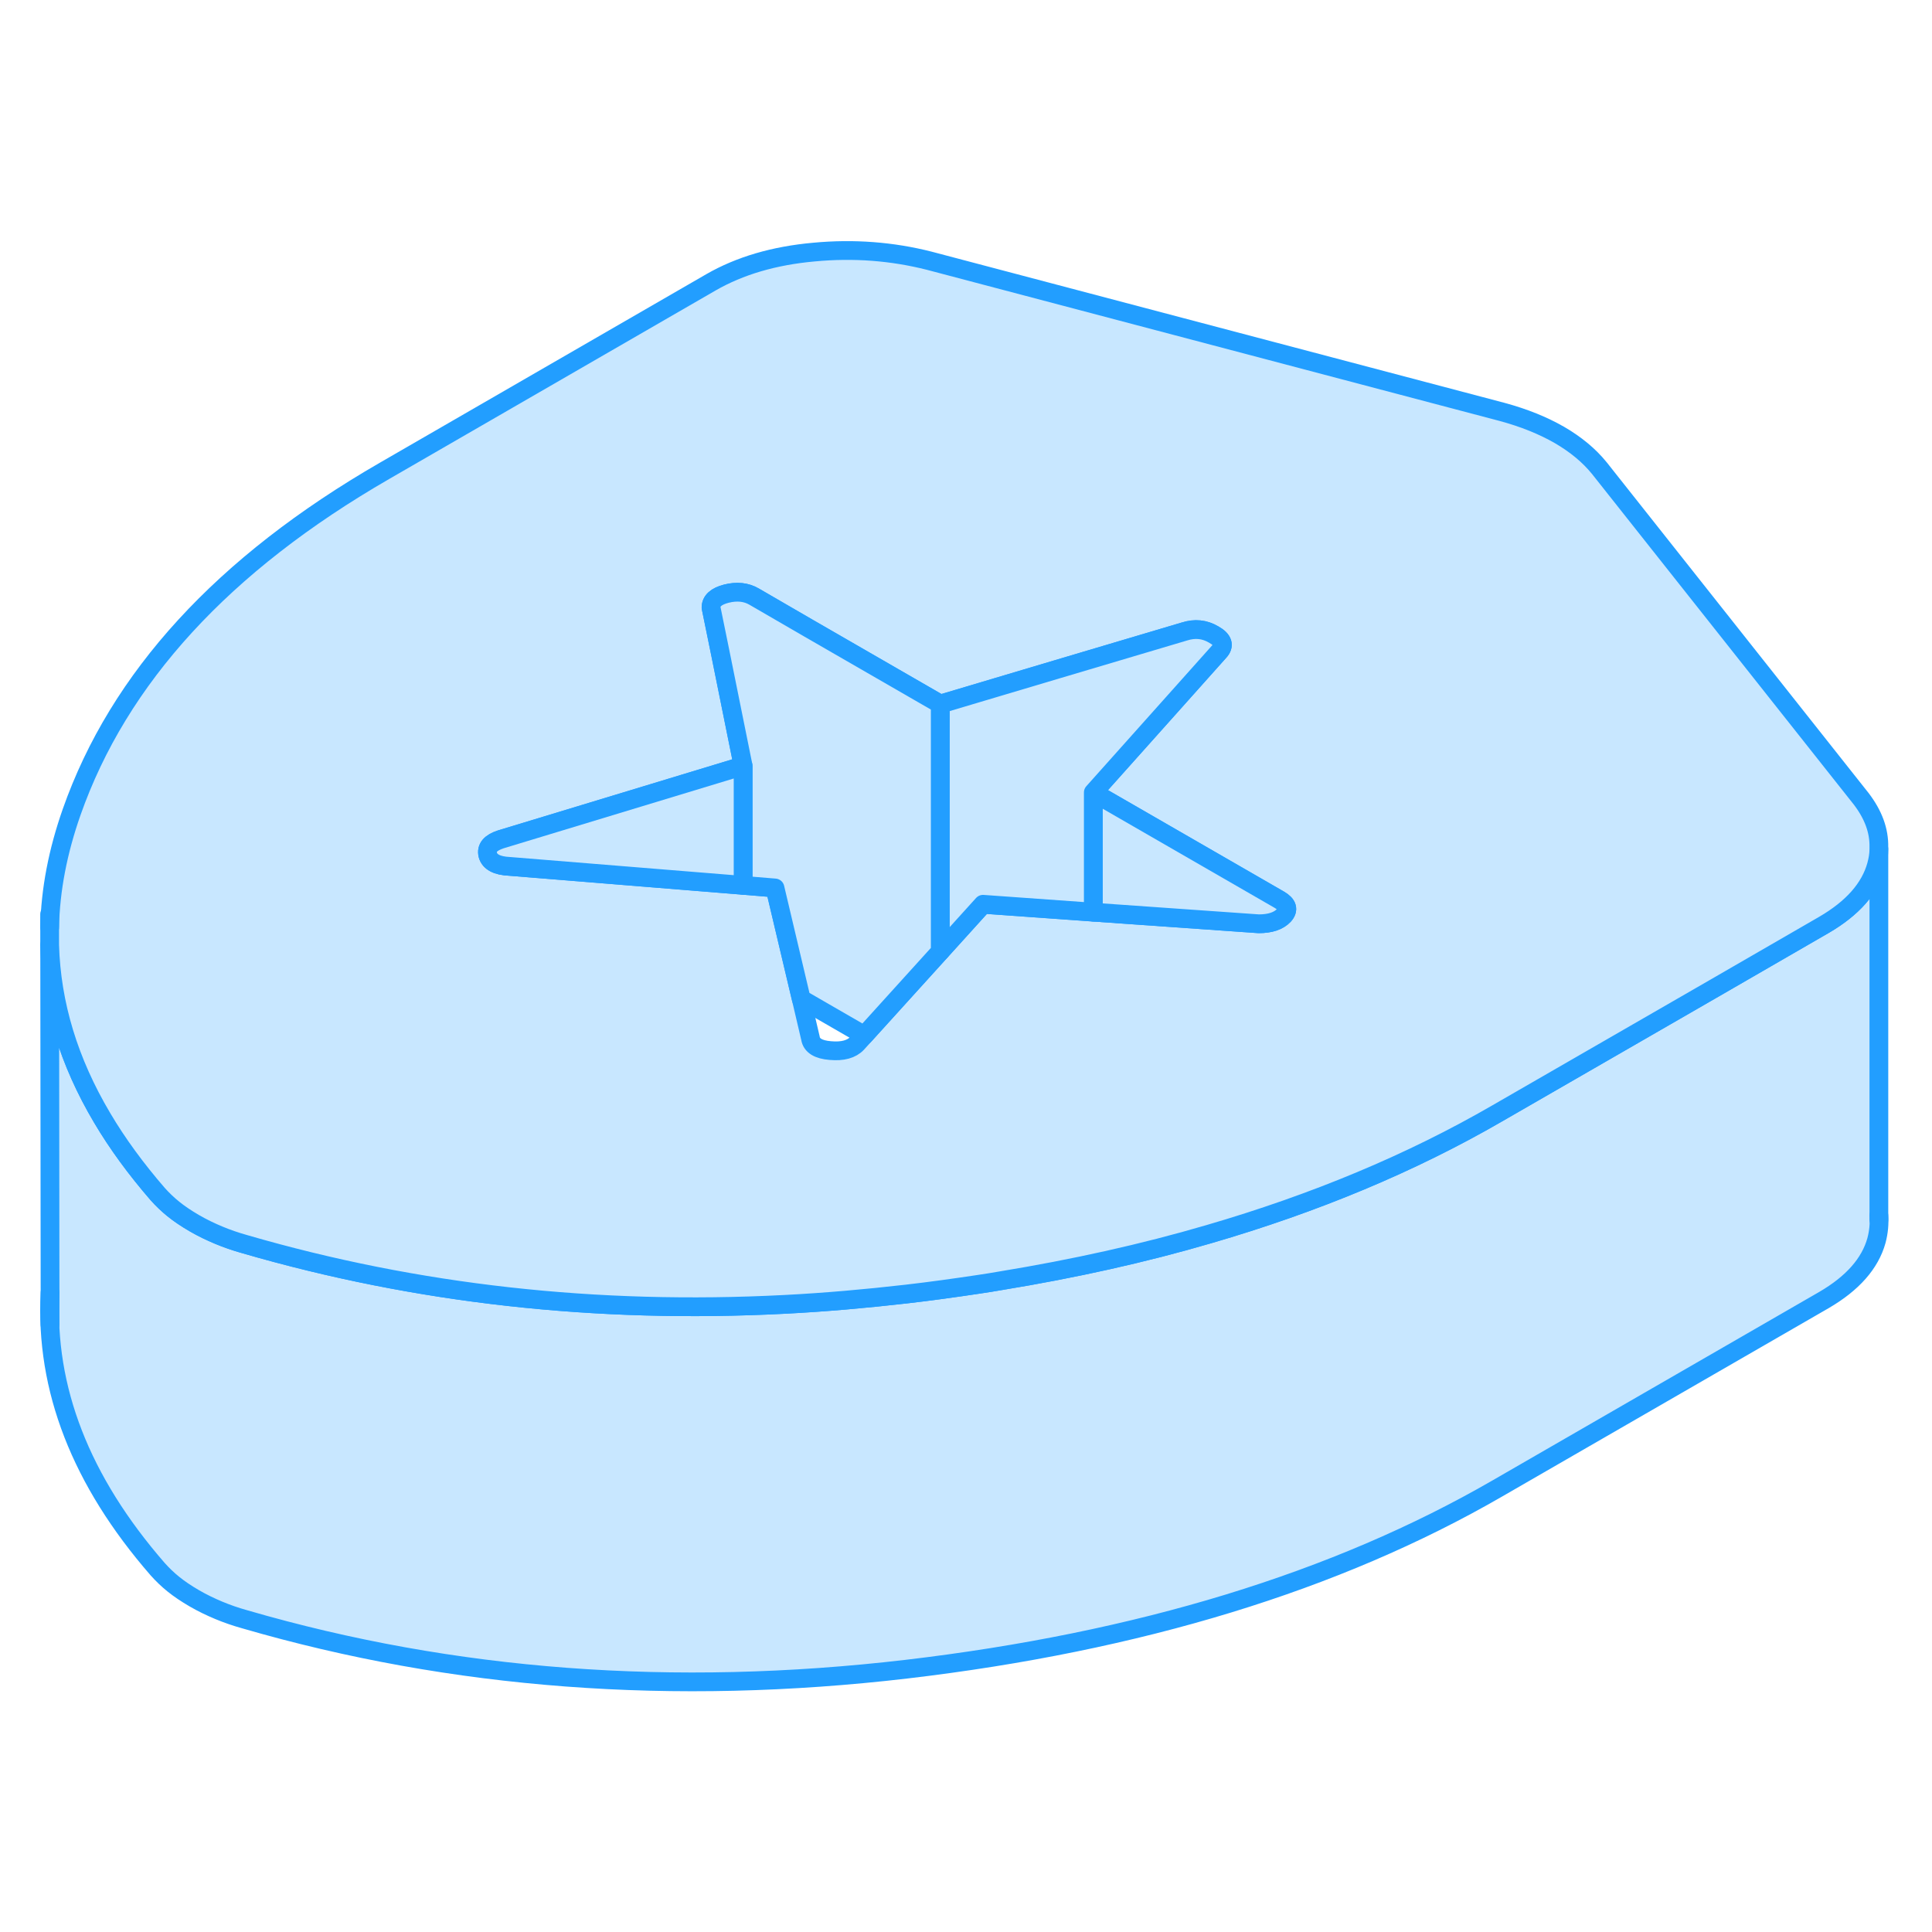 <svg viewBox="0 0 103 81" fill="#c8e7ff" xmlns="http://www.w3.org/2000/svg" height="48" width="48" stroke-width="1px" stroke-linecap="round" stroke-linejoin="round"><path d="M100.168 34.269V53.809C100.198 54.249 100.158 54.689 100.038 55.139C99.698 56.359 98.768 57.419 97.238 58.309L79.818 68.359C71.228 73.319 60.718 76.529 48.318 77.989C35.908 79.439 24.148 78.559 13.047 75.329C12.547 75.189 12.088 75.029 11.658 74.849C11.228 74.669 10.788 74.459 10.358 74.209C9.928 73.959 9.557 73.709 9.247 73.459C8.937 73.209 8.658 72.939 8.408 72.659C4.308 67.949 2.398 63.039 2.668 57.919L2.648 39.379C2.738 42.539 3.668 45.599 5.448 48.599C6.258 49.969 7.248 51.319 8.408 52.659C8.658 52.939 8.937 53.209 9.247 53.459C9.557 53.709 9.928 53.959 10.358 54.209C10.788 54.459 11.228 54.669 11.658 54.849C12.088 55.029 12.547 55.189 13.047 55.329C22.198 57.989 31.798 59.059 41.838 58.539C43.978 58.429 46.138 58.239 48.318 57.989C49.628 57.839 50.908 57.659 52.178 57.469C52.578 57.409 52.968 57.349 53.358 57.279C57.258 56.639 60.958 55.819 64.438 54.799C70.108 53.149 75.238 51.009 79.818 48.359L91.388 41.689L97.238 38.309C98.768 37.419 99.698 36.359 100.038 35.139C100.118 34.839 100.168 34.559 100.168 34.269Z" stroke="#229EFF" stroke-linejoin="round"/><path d="M99.228 31.589L85.267 13.959C84.717 13.279 83.998 12.689 83.138 12.189C82.267 11.689 81.257 11.279 80.077 10.959L49.537 2.899C47.567 2.399 45.517 2.239 43.398 2.439C41.267 2.629 39.438 3.169 37.907 4.049L20.488 14.109C11.898 19.069 6.337 25.129 3.817 32.299C3.087 34.379 2.687 36.429 2.647 38.439V39.379C2.737 42.539 3.668 45.599 5.448 48.599C6.258 49.969 7.247 51.319 8.407 52.659C8.657 52.939 8.937 53.209 9.247 53.459C9.557 53.709 9.927 53.959 10.357 54.209C10.787 54.459 11.227 54.669 11.658 54.849C12.088 55.029 12.547 55.189 13.047 55.329C22.197 57.989 31.797 59.059 41.837 58.539C43.977 58.429 46.137 58.239 48.317 57.989C49.627 57.839 50.907 57.659 52.178 57.469C52.578 57.409 52.967 57.349 53.357 57.279C57.257 56.639 60.958 55.819 64.438 54.799C70.108 53.149 75.237 51.009 79.817 48.359L91.388 41.689L97.237 38.309C98.767 37.419 99.697 36.359 100.037 35.139C100.117 34.839 100.167 34.559 100.167 34.269V34.169C100.187 33.279 99.868 32.429 99.228 31.589ZM68.448 37.799C68.168 38.099 67.717 38.249 67.107 38.249L58.287 37.629L52.407 37.209L50.127 39.729L46.077 44.199L45.697 44.619C45.398 44.939 44.917 45.069 44.267 45.009C43.627 44.959 43.267 44.739 43.208 44.349L42.718 42.259L41.317 36.339L39.617 36.199L27.168 35.189C26.488 35.159 26.107 34.949 26.007 34.579C25.917 34.199 26.148 33.929 26.698 33.749L39.617 29.829L38.398 23.789L37.907 21.389C37.907 21.039 38.178 20.789 38.727 20.649C39.288 20.509 39.778 20.559 40.208 20.809L43.087 22.479L50.127 26.539L56.337 24.689L63.138 22.669C63.697 22.489 64.218 22.539 64.707 22.829C65.207 23.109 65.297 23.419 64.997 23.739L62.657 26.359L58.287 31.249L68.207 36.969C68.638 37.219 68.718 37.499 68.448 37.799Z" stroke="#229EFF" stroke-linejoin="round"/><path d="M68.447 37.799C68.167 38.099 67.717 38.249 67.107 38.249L58.287 37.629V31.249L68.207 36.969C68.637 37.219 68.717 37.499 68.447 37.799Z" stroke="#229EFF" stroke-linejoin="round"/><path d="M64.997 23.739L62.657 26.359L58.287 31.249V37.629L52.407 37.209L50.127 39.729V26.539L56.337 24.689L63.137 22.669C63.697 22.489 64.217 22.539 64.707 22.829C65.207 23.109 65.297 23.419 64.997 23.739Z" stroke="#229EFF" stroke-linejoin="round"/><path d="M50.127 26.539V39.729L46.077 44.199L42.717 42.259L41.317 36.339L39.617 36.199V29.829L38.397 23.789L37.907 21.389C37.907 21.039 38.177 20.789 38.727 20.649C39.287 20.509 39.777 20.559 40.207 20.809L43.087 22.479L50.127 26.539Z" stroke="#229EFF" stroke-linejoin="round"/><path d="M39.617 29.829V36.199L27.167 35.189C26.487 35.159 26.107 34.949 26.007 34.579C25.917 34.199 26.147 33.929 26.697 33.749L39.617 29.829Z" stroke="#229EFF" stroke-linejoin="round"/><path d="M100.168 54.029V53.809" stroke="#229EFF" stroke-linejoin="round"/><path d="M2.668 59.629V57.919" stroke="#229EFF" stroke-linejoin="round"/><path d="M2.647 38.439V37.739" stroke="#229EFF" stroke-linejoin="round"/></svg>